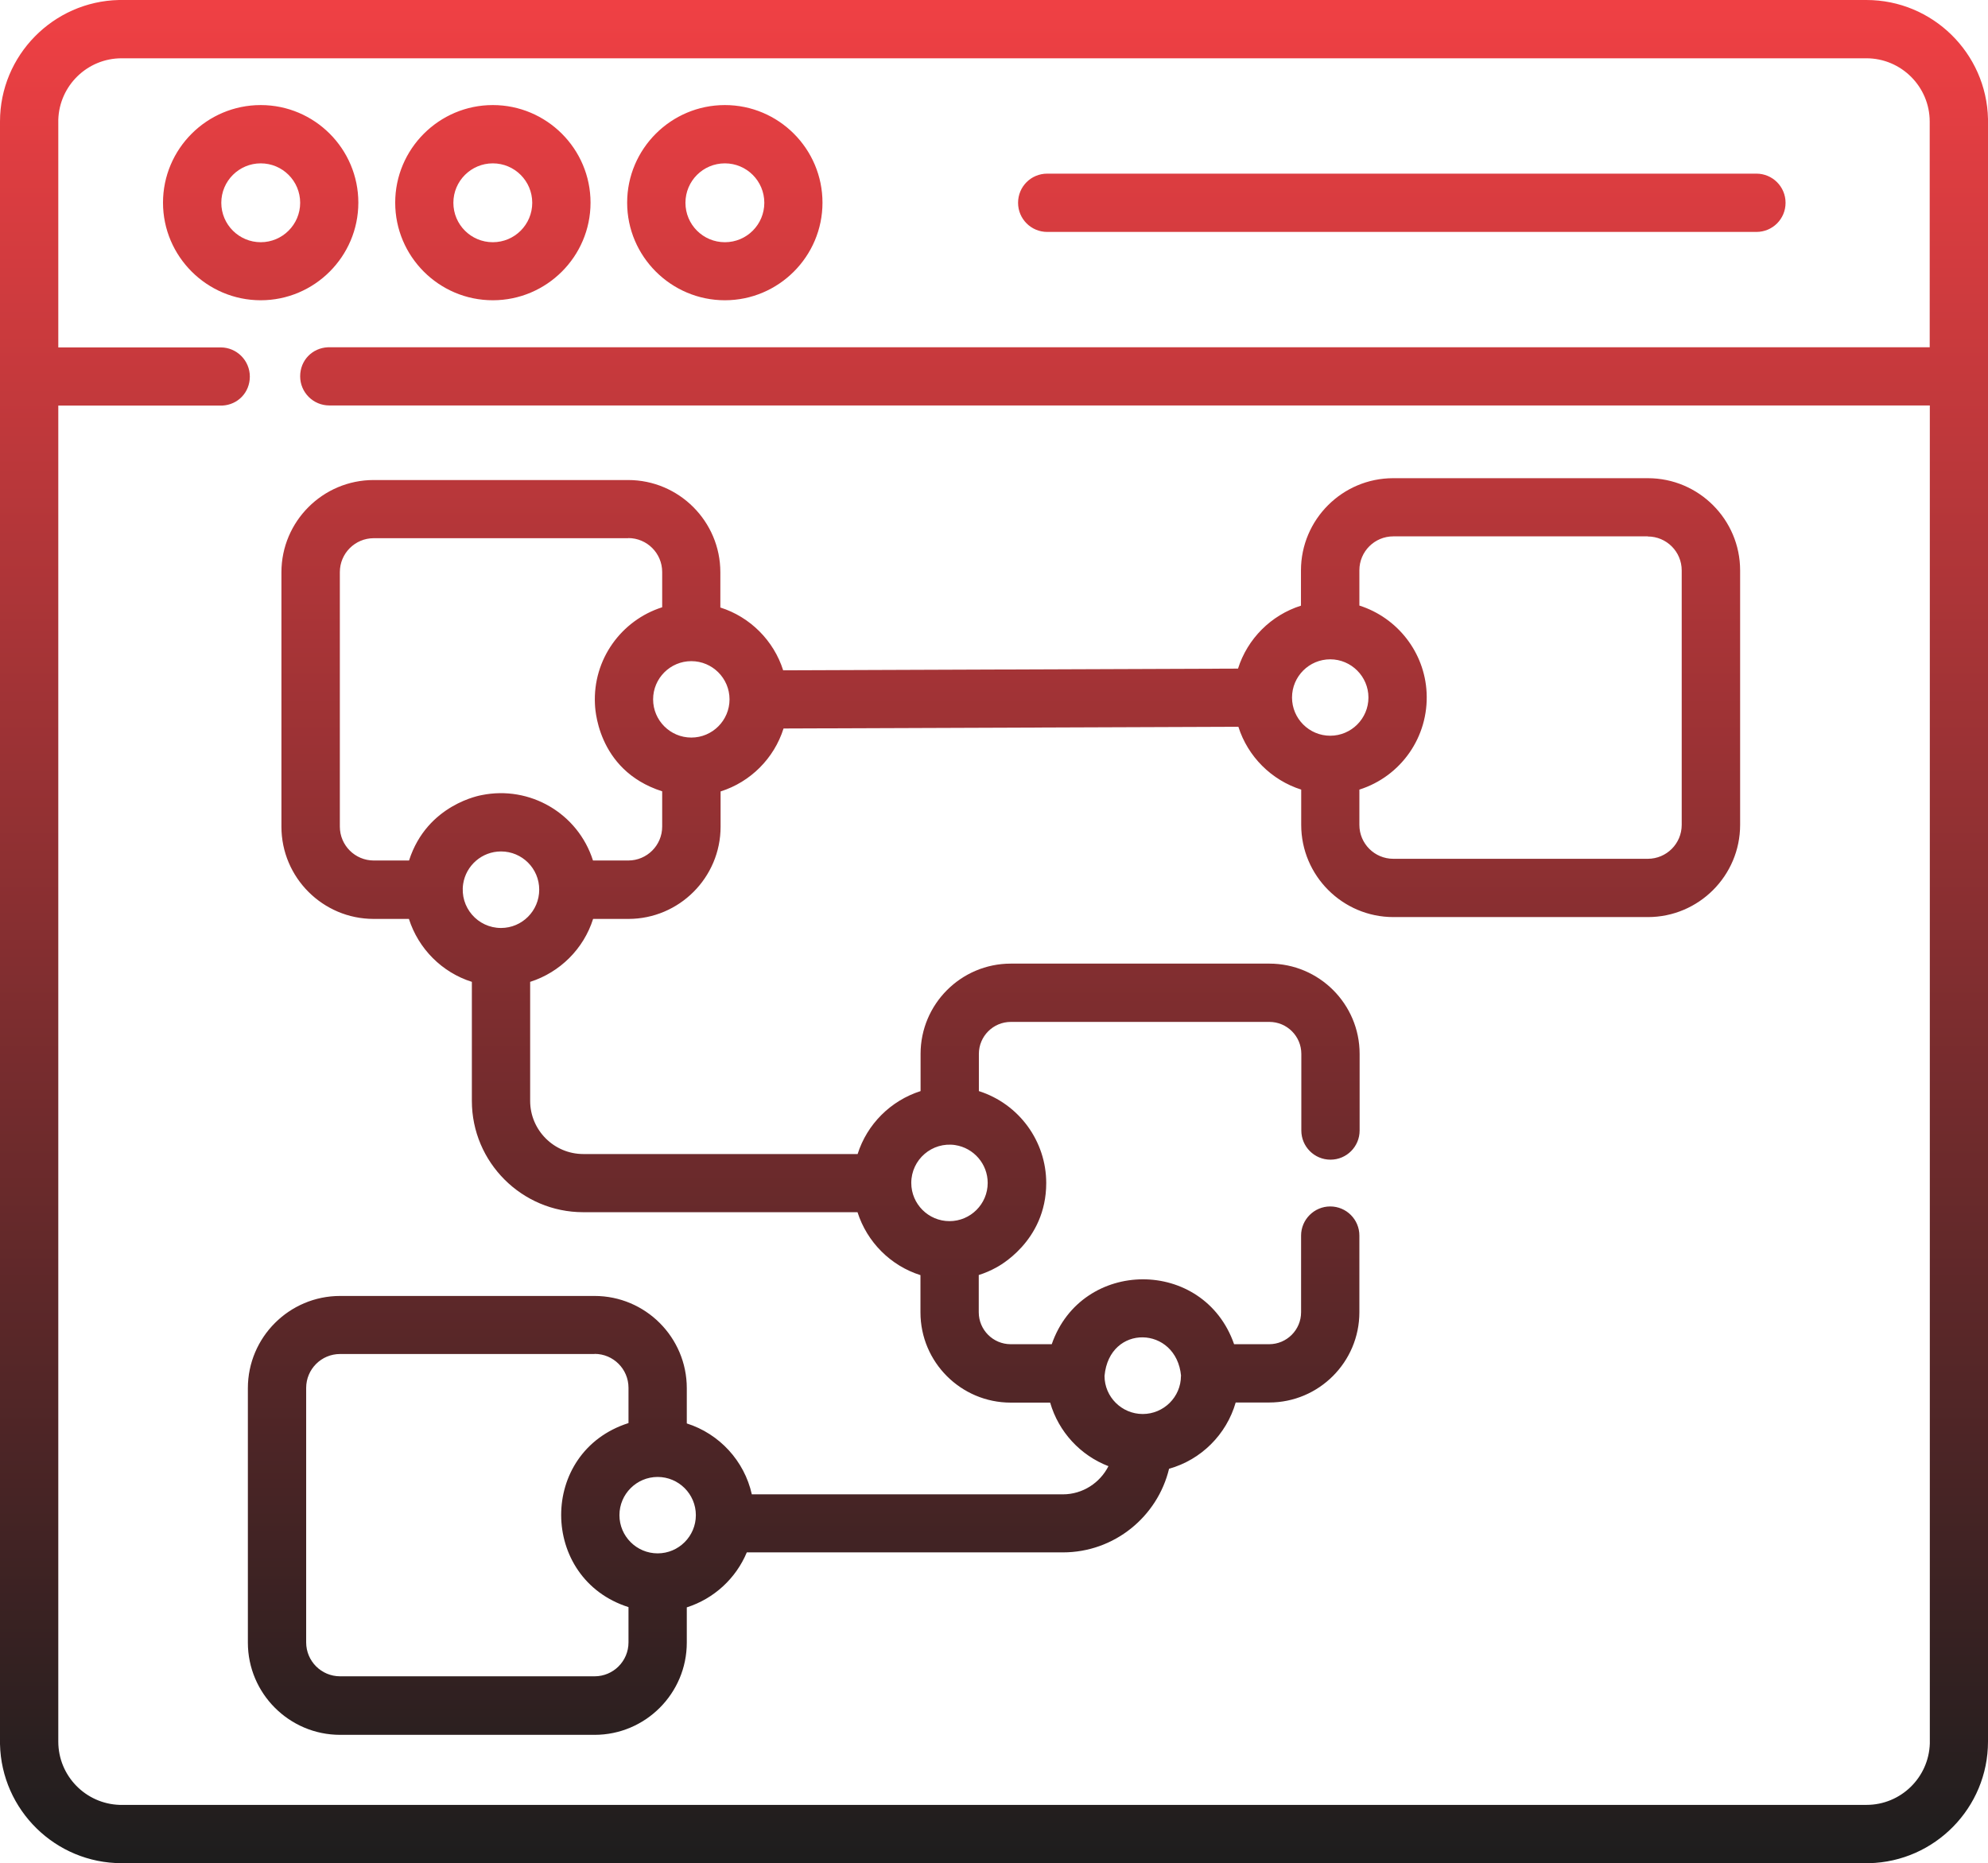 <?xml version="1.0" encoding="UTF-8"?>
<svg id="Layer_2" data-name="Layer 2" xmlns="http://www.w3.org/2000/svg" xmlns:xlink="http://www.w3.org/1999/xlink" viewBox="0 0 162.33 152.15">
  <defs>
    <style>
      .cls-1 {
        fill: url(#linear-gradient);
      }
    </style>
    <linearGradient id="linear-gradient" x1="-30.75" y1="545.7" x2="-30.75" y2="545.02" gradientTransform="translate(7398.46 121692.15) scale(237.92 -223)" gradientUnits="userSpaceOnUse">
      <stop offset="0" stop-color="#ef4044"/>
      <stop offset="1" stop-color="#1c1d1d"/>
    </linearGradient>
  </defs>
  <g id="Layer_1-2" data-name="Layer 1">
    <path id="UI_UX-Development-Copy" data-name="UI/UX-Development-Copy" class="cls-1" d="M152.4,0c5.4,0,9.81,4.34,9.93,9.71v.22s0,132.29,0,132.29c0,5.4-4.34,9.81-9.71,9.93h-.22s-142.47,0-142.47,0C4.53,152.15,.12,147.81,0,142.43v-.22s0-132.29,0-132.29C0,4.53,4.34,.12,9.71,0h.22s142.47,0,142.47,0Zm0,4.76H9.93c-2.8,0-5.08,2.23-5.17,5.01v.17s0,18.43,0,18.43h13.26c1.31,0,2.38,1.07,2.38,2.38s-.99,2.31-2.25,2.37h-.13s-13.26,0-13.26,0v109.1c0,2.8,2.23,5.08,5.01,5.17h.17s142.47,0,142.47,0c2.8,0,5.08-2.23,5.17-5.01v-.17s0-109.1,0-109.1H26.89c-1.31,0-2.38-1.06-2.38-2.38s1-2.31,2.25-2.37h.13s130.68,0,130.68,0V9.93c0-2.85-2.32-5.17-5.17-5.17Zm-17.84,34.29c4.15,0,7.53,3.38,7.53,7.53h0v20.78c0,4.15-3.38,7.53-7.53,7.53h-20.78c-4.15,0-7.53-3.38-7.53-7.53h0v-2.88c-2.43-.77-4.36-2.7-5.13-5.13h0l-37.14,.14c-.77,2.44-2.7,4.37-5.14,5.14h0v2.88c0,4.15-3.38,7.53-7.53,7.53h-2.88c-.77,2.44-2.7,4.36-5.14,5.14h0v9.72c0,2.39,1.95,4.34,4.34,4.34h22.4c.77-2.44,2.7-4.36,5.14-5.14h0v-3.04c0-4.06,3.3-7.37,7.37-7.37h21.11c4.06,0,7.37,3.3,7.37,7.37h0v6.26c0,1.31-1.06,2.38-2.38,2.38s-2.38-1.07-2.38-2.38h0v-6.26c0-1.44-1.17-2.61-2.61-2.61h-21.11c-1.44,0-2.61,1.17-2.61,2.61h0v3.04c3.29,1.05,5.5,4.1,5.5,7.51,0,4.82-4.01,6.85-4.05,6.88-.47,.26-.95,.47-1.46,.63h0v3.04c0,1.44,1.17,2.61,2.61,2.61h3.35c2.44-7.04,12.42-7.09,14.89,0h2.86c1.44,0,2.61-1.17,2.61-2.61h0v-6.26c0-1.31,1.07-2.38,2.38-2.38s2.38,1.06,2.38,2.38h0v6.26c0,4.06-3.3,7.37-7.37,7.37h-2.73c-.75,2.61-2.82,4.68-5.44,5.41-.94,3.91-4.47,6.83-8.67,6.83h-25.81c-.89,2.13-2.68,3.78-4.9,4.49h0v2.88c0,4.15-3.38,7.53-7.53,7.53H27.77c-4.15,0-7.53-3.38-7.53-7.53h0v-20.78c0-4.15,3.38-7.53,7.53-7.53h20.78c4.15,0,7.53,3.38,7.53,7.53h0v2.88c2.65,.84,4.7,3.05,5.31,5.79h25.4c1.62,0,3.03-.94,3.72-2.3-2.29-.88-4.07-2.8-4.76-5.19h-3.22c-4.06,0-7.37-3.3-7.37-7.37h0v-3.04c-2.44-.77-4.36-2.7-5.14-5.14h-22.4c-5.01,0-9.09-4.08-9.09-9.09h0v-9.72c-2.44-.77-4.36-2.7-5.14-5.14h-2.88c-4.15,0-7.53-3.38-7.53-7.53h0v-20.78c0-4.15,3.38-7.53,7.53-7.53h20.78c4.15,0,7.53,3.38,7.53,7.53h0v2.88c2.43,.77,4.36,2.7,5.13,5.13h0l37.14-.14c.77-2.44,2.7-4.37,5.14-5.14h0v-2.88c0-4.15,3.38-7.53,7.53-7.53h20.78ZM48.55,110.57H27.77c-1.53,0-2.77,1.24-2.77,2.77h0v20.78c0,1.53,1.24,2.77,2.77,2.77h20.78c1.53,0,2.77-1.24,2.77-2.77h0v-2.88c-7.29-2.32-7.37-12.68,0-15.03h0v-2.88c0-1.53-1.24-2.77-2.77-2.77h0Zm5.15,10.04c-1.72,0-3.12,1.4-3.12,3.12s1.4,3.12,3.12,3.12,3.12-1.4,3.12-3.12-1.4-3.12-3.12-3.12Zm42.74-8.25c-.38-4.11-5.86-4.29-6.25,0,0,1.72,1.41,3.11,3.12,3.11s3.12-1.39,3.12-3.11Zm-18.43-18.85c-1.9-.29-3.6,1.18-3.6,3.09,0,1.72,1.4,3.12,3.12,3.12s3.12-1.4,3.12-3.12c0-1.56-1.15-2.86-2.65-3.09Zm-37.1-23.98c-1.56,0-2.86,1.15-3.09,2.65-.29,1.91,1.19,3.6,3.09,3.6,1.72,0,3.12-1.4,3.12-3.13s-1.4-3.12-3.12-3.12Zm10.39-25.58H30.52c-1.53,0-2.77,1.24-2.77,2.77h0v20.78c0,1.53,1.24,2.77,2.77,2.77h2.88c1.48-4.62,5.9-5.33,5.93-5.34,3.93-.8,7.86,1.48,9.09,5.34h2.88c1.53,0,2.77-1.24,2.77-2.77h0v-2.88c-5.45-1.74-5.48-7.08-5.49-7.12-.18-3.66,2.16-6.85,5.49-7.91h0v-2.88c0-1.53-1.24-2.77-2.77-2.77h0Zm83.25-.15h-20.78c-1.53,0-2.77,1.24-2.77,2.77h0v2.88c3.13,1,5.33,3.84,5.49,7.11h0c.18,3.61-2.09,6.84-5.49,7.92h0v2.88c0,1.53,1.24,2.77,2.77,2.77h20.78c1.53,0,2.77-1.24,2.77-2.77h0v-20.78c0-1.53-1.24-2.77-2.77-2.77h0Zm-78.1,10.19c-1.72,0-3.12,1.4-3.12,3.12s1.4,3.12,3.12,3.12,3.12-1.4,3.12-3.12-1.4-3.12-3.12-3.12Zm52.17-.15c-1.72,0-3.12,1.4-3.12,3.12s1.4,3.12,3.12,3.12,3.12-1.4,3.12-3.12-1.41-3.12-3.12-3.12ZM21.29,8.58c4.4,0,7.97,3.58,7.97,7.97s-3.58,7.97-7.97,7.97-7.98-3.58-7.98-7.97,3.58-7.97,7.98-7.97Zm18.95,0c4.4,0,7.98,3.58,7.98,7.97s-3.58,7.97-7.98,7.97-7.97-3.58-7.97-7.97,3.58-7.97,7.97-7.97Zm18.95,0c4.4,0,7.97,3.58,7.97,7.97s-3.58,7.97-7.97,7.97-7.98-3.58-7.98-7.97,3.58-7.97,7.98-7.97ZM21.29,13.34c-1.77,0-3.22,1.44-3.22,3.22s1.45,3.22,3.22,3.22,3.22-1.44,3.22-3.22-1.44-3.22-3.22-3.22Zm18.95,0c-1.77,0-3.22,1.44-3.22,3.22s1.44,3.22,3.22,3.22,3.22-1.44,3.22-3.22-1.44-3.22-3.22-3.22Zm18.95,0c-1.78,0-3.22,1.44-3.22,3.22s1.44,3.22,3.22,3.22,3.22-1.44,3.22-3.22-1.44-3.22-3.22-3.22Zm84.23,.84c1.31,0,2.38,1.06,2.38,2.38s-1.06,2.38-2.38,2.38h-57.91c-1.31,0-2.38-1.06-2.38-2.38s1.06-2.38,2.38-2.38h57.91Z"/>
  </g>
</svg>